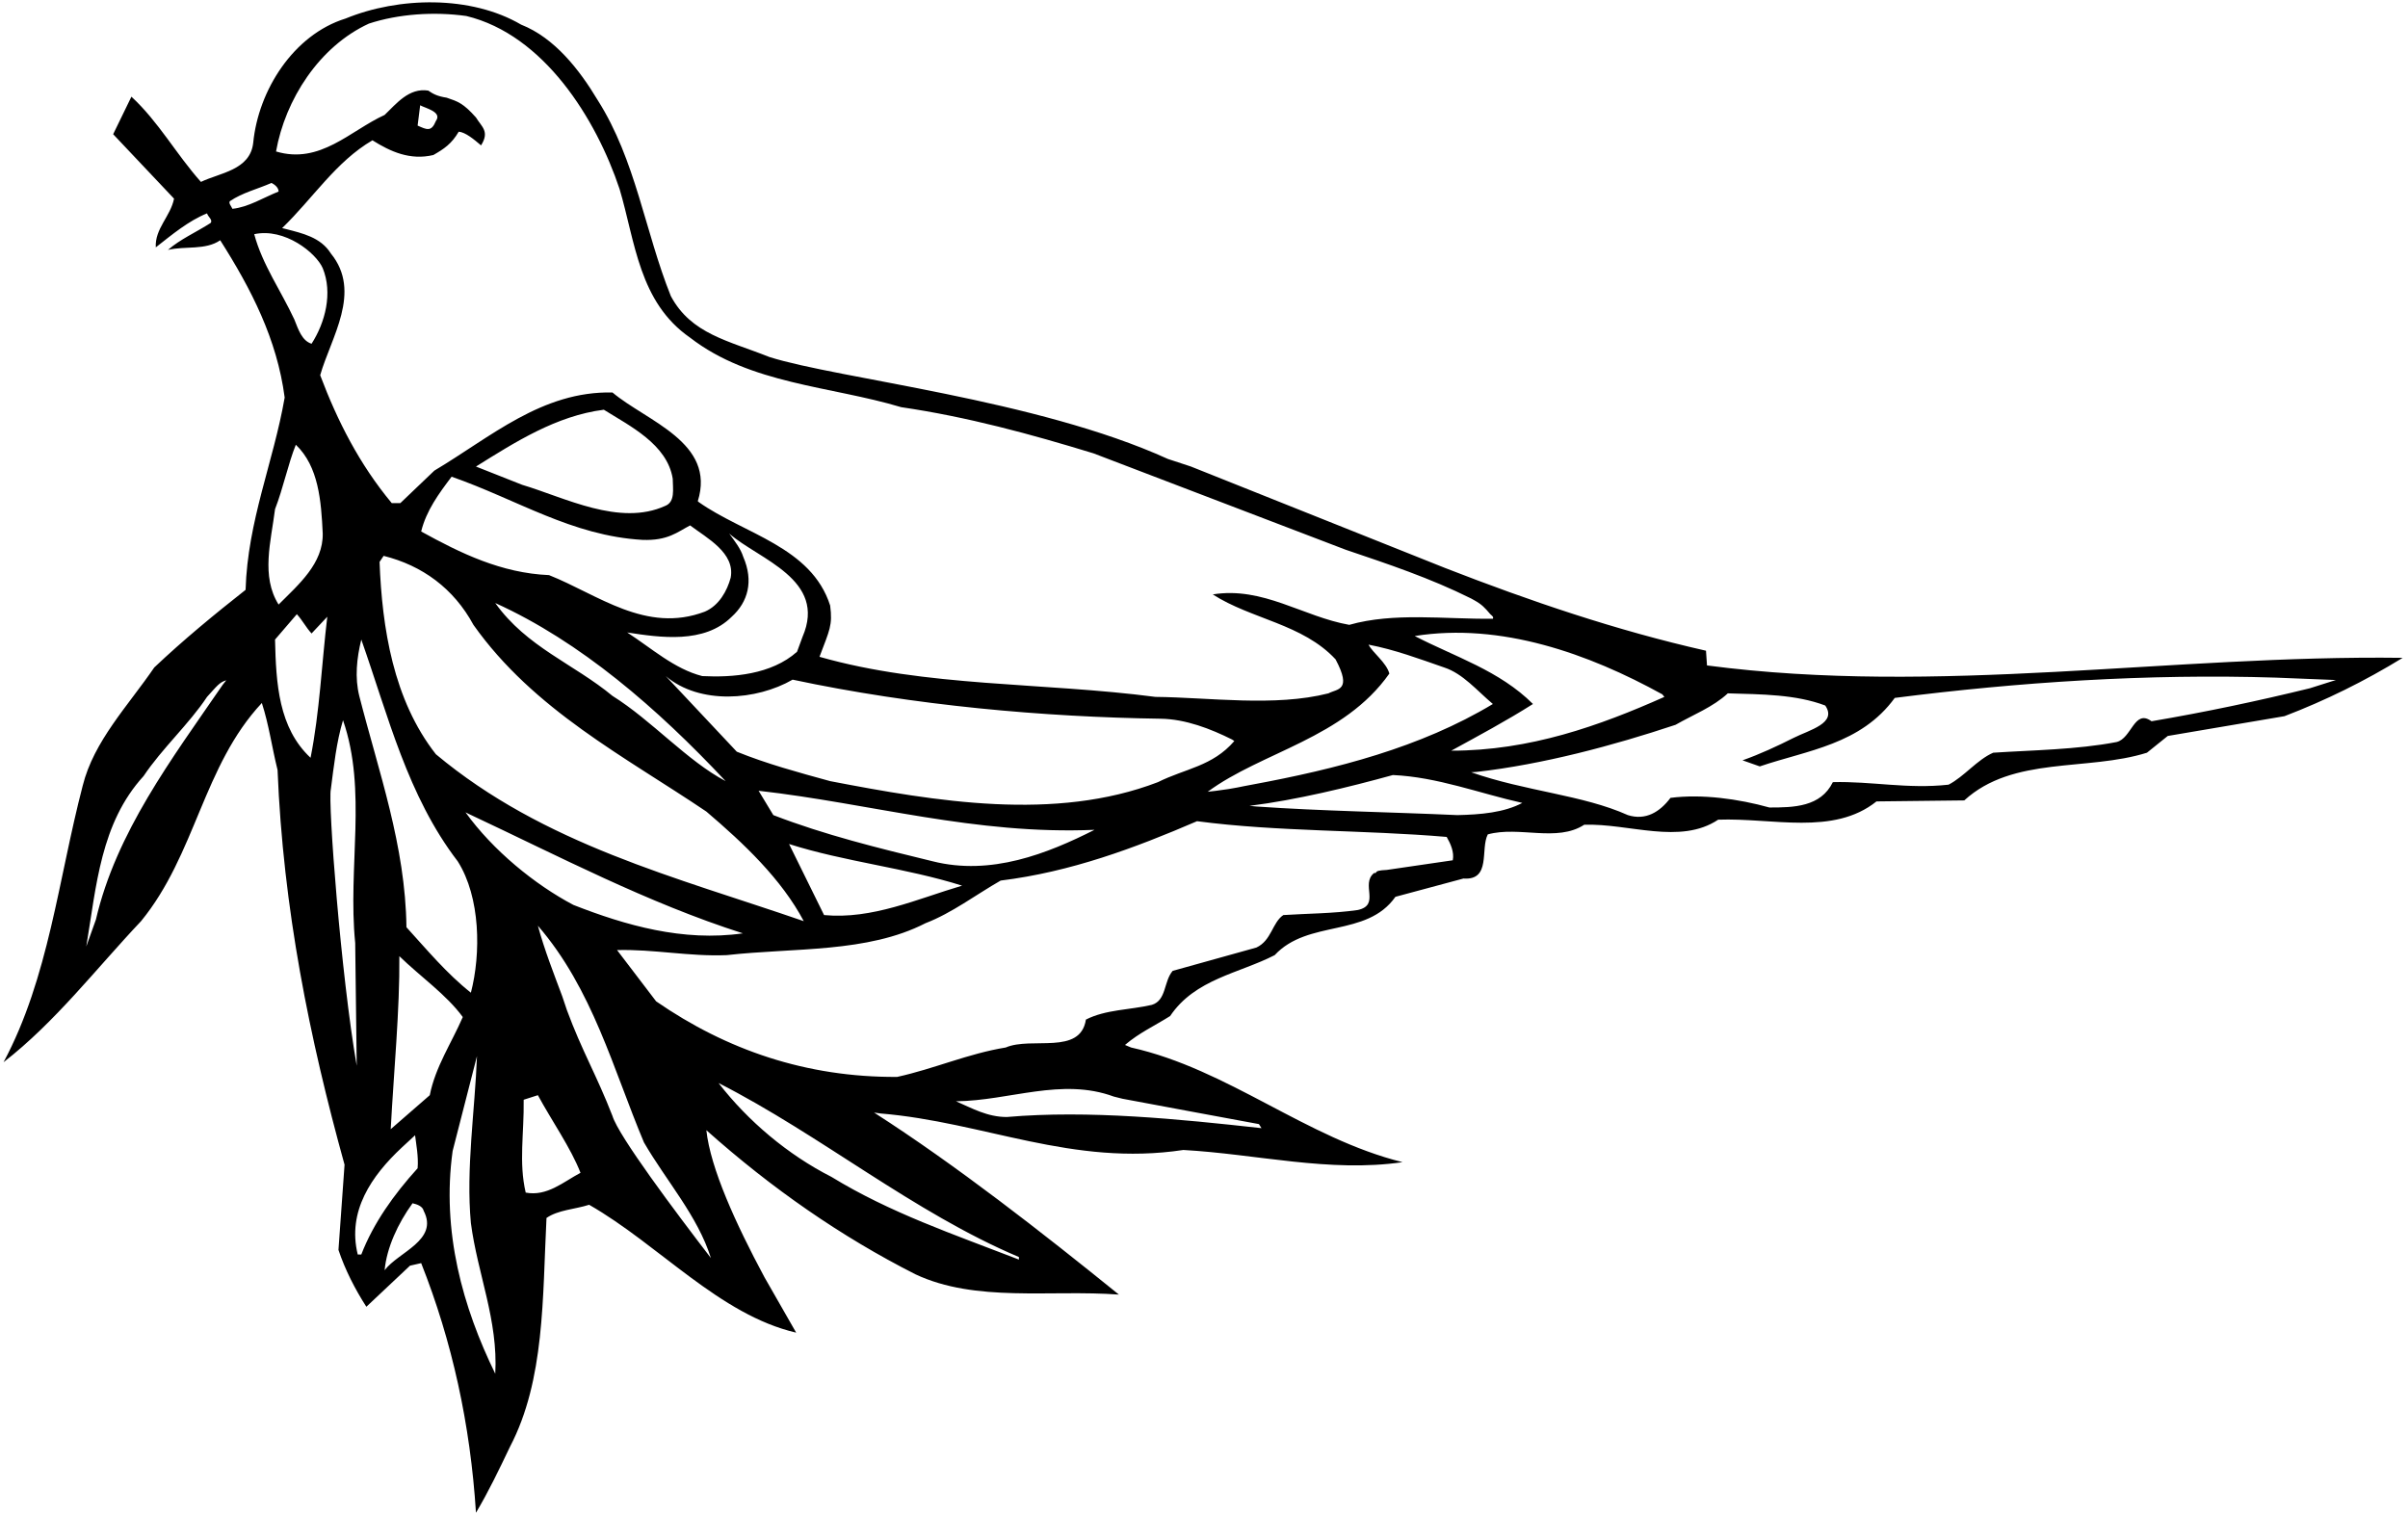 <?xml version="1.0" encoding="UTF-8"?>
<svg xmlns="http://www.w3.org/2000/svg" xmlns:xlink="http://www.w3.org/1999/xlink" width="522pt" height="328pt" viewBox="0 0 522 328" version="1.1">
<g id="surface1">
<path style=" stroke:none;fill-rule:nonzero;fill:rgb(0%,0%,0%);fill-opacity:1;" d="M 370.039 144.27 L 369.82 141.078 C 350.352 136.68 331.652 130.301 313.281 123.148 L 258.172 101.148 L 253.164 99.5 C 224.785 86.574 181.609 82.121 166.762 77.391 C 157.961 73.867 149.82 72.438 145.422 64.188 C 139.809 50.219 137.828 34.711 129.578 21.73 C 125.621 15.129 120.23 8.199 112.969 5.34 C 102.078 -1.039 86.461 -0.711 74.91 4.02 C 63.578 7.539 55.988 19.641 54.891 30.969 C 54.23 36.91 47.629 37.461 43.559 39.438 C 38.168 33.391 34.43 26.461 28.488 20.961 L 24.531 29.098 L 37.73 43.07 C 36.961 46.918 33.551 49.559 33.77 53.629 C 37.289 50.879 40.809 47.91 44.879 46.258 C 45.098 47.027 46.199 47.688 45.648 48.348 C 42.57 50.328 39.051 51.867 36.41 54.18 C 40.148 53.301 44.551 54.289 47.738 52.09 C 54.449 62.648 60.059 73.539 61.711 86.188 C 59.289 100.16 53.68 112.922 53.238 127.879 C 46.531 133.16 39.711 138.77 33.441 144.711 C 27.719 153.07 20.348 160.66 17.93 170.34 C 12.648 190.578 10.559 212.031 0.77 230.289 C 11.988 221.602 20.898 209.941 30.578 199.711 C 42.461 185.191 44 166.051 56.762 152.41 C 58.301 157.141 58.961 162.09 60.168 166.93 C 61.379 196.961 67.098 225.121 74.691 252.512 L 73.371 270.988 C 74.801 275.281 77 279.57 79.418 283.309 L 88.879 274.402 L 91.301 273.852 C 98.012 290.789 101.969 308.832 103.18 327.969 C 105.93 323.352 108.238 318.512 110.551 313.672 C 118.141 299.152 117.59 281.332 118.469 264.059 C 121 262.301 124.629 262.191 127.711 261.199 C 142.891 269.891 155.98 285.07 172.59 288.922 L 165.715 276.902 C 159.527 265.379 154 253.281 153.121 245.031 C 167.309 257.68 182.379 268.129 198.441 276.27 C 211.531 282.43 227.699 279.57 242.551 280.672 C 225.828 267.141 207.297 252.648 189.477 241.207 L 190.852 241.402 C 213.398 243.27 232.43 252.949 256.52 249.32 C 272.359 250.199 288.199 254.27 304.039 251.961 C 283.141 246.789 266.312 231.832 245.191 227.102 L 243.871 226.551 C 246.949 223.91 250.359 222.371 253.66 220.281 C 259.051 212.25 268.621 211.039 276.32 207.078 C 283.582 199.27 296.23 203.34 302.5 194.43 L 317.242 190.469 C 323.289 190.91 320.871 184.09 322.52 180.898 C 329.34 179.031 337.48 182.66 343.422 178.809 C 353.102 178.48 364.211 183.211 372.461 177.711 C 384.23 177.27 397.434 181.23 406.781 173.75 L 425.812 173.531 C 436.371 163.852 452.434 167.262 465.41 163.191 L 469.922 159.559 L 495.223 155.27 C 504.133 151.859 512.602 147.68 520.852 142.621 C 470.473 141.961 420.312 150.871 370.039 144.27 Z M 48.289 148.449 C 37.18 164.621 25.191 180.461 20.789 199.379 L 18.699 205.211 C 20.898 192.121 21.781 178.48 31.129 168.25 C 35.09 162.309 41.031 156.922 44.879 151.09 C 46.996 148.781 47.547 147.926 49.047 147.488 Z M 360.801 151.09 C 346.723 157.359 331.652 162.75 314.602 162.75 C 320.43 159.559 326.59 156.262 332.312 152.629 C 325.051 145.371 315.371 142.398 306.68 137.891 C 325.383 134.922 344.41 141.738 360.359 150.539 Z M 94.488 163.52 C 85.25 151.75 82.828 136.129 82.281 121.828 L 83.16 120.512 C 91.52 122.602 98.34 127.551 102.629 135.469 C 115.719 153.949 135.52 164.07 153.121 175.949 C 161.262 182.879 169.398 190.578 174.238 199.711 C 146.52 190.141 117.922 183.102 94.488 163.52 Z M 99.219 186.73 C 104.172 194.539 104.281 206.75 102.078 215.219 C 96.91 211.148 92.512 205.871 88.109 201.031 C 87.891 183.32 82.059 167.262 77.879 150.871 C 76.891 146.91 77.328 142.73 78.32 138.66 C 84.148 155.16 88.328 172.539 99.219 186.73 Z M 139.262 117.047 C 144.762 117.266 146.852 115.34 149.602 113.91 C 153.23 116.66 159.391 119.852 158.398 125.238 C 157.629 128.102 155.871 131.289 152.789 132.609 C 140.031 137.449 129.578 128.871 119.02 124.688 C 108.68 124.25 99.879 119.961 91.301 115.23 C 92.398 110.719 95.148 106.98 97.898 103.352 C 112.09 108.301 123.969 116.164 139.262 117.047 Z M 103.18 101.148 C 111.648 95.871 120.559 90.148 130.898 88.828 C 136.512 92.348 144.621 96.297 145.832 103.777 C 145.848 106.004 146.41 108.797 144.211 109.676 C 134.309 114.184 122.43 107.859 113.191 105.109 C 109.891 103.789 106.48 102.469 103.18 101.148 Z M 161.121 120.73 C 160.574 118.969 159.281 117.32 158.07 115.672 C 164.449 121.281 179.383 125.598 173.965 138.082 L 172.781 141.301 C 167.215 146.266 158.84 146.91 152.238 146.578 C 146.191 145.039 141.238 140.531 135.961 137.121 C 143.109 138.219 152.68 139.648 158.621 133.711 C 162.141 130.52 163.406 126.012 161.121 120.73 Z M 157.301 169.352 C 148.941 164.949 141.238 156.148 132.77 150.871 C 124.41 143.941 114.18 140.309 107.359 130.738 C 125.84 139.102 142.559 153.621 157.301 169.352 Z M 171.051 182.988 C 183.148 186.84 196.352 188.16 208.562 192.012 C 198.879 194.871 189.09 199.379 178.641 198.391 Z M 202.18 186.73 C 190.41 183.871 178.75 181.012 167.641 176.719 L 164.449 171.441 C 188.762 174.191 211.312 181.012 237.27 179.91 C 227.039 185.078 214.828 189.922 202.18 186.73 Z M 179.961 169.352 C 173.141 167.48 166.211 165.609 159.719 162.969 L 144.32 146.578 C 151.691 152.852 164.012 151.859 171.82 147.352 C 198.109 152.961 226.379 155.461 251.57 155.82 C 257.031 155.898 262.461 158.02 267.082 160.328 L 267.574 160.66 C 262.816 166.172 256.961 166.602 251.02 169.57 C 228.691 178.148 202.84 173.75 179.961 169.352 Z M 301.18 146.031 C 300.52 143.609 297.551 141.52 296.672 139.762 C 302.391 140.859 307.672 142.84 313.062 144.711 C 317.133 146.031 320.211 149.77 323.621 152.629 C 307.891 162.09 289.742 166.711 271.371 170.121 C 268.84 170.559 268.043 170.891 263.672 171.441 L 261.801 171.66 C 273.57 162.969 291.281 160.109 301.18 146.031 Z M 79.969 5.117 C 86.348 3.027 94.051 2.48 101.09 3.469 C 117.922 7.539 129.25 25.801 134.309 40.98 C 137.719 52.418 138.488 65.508 149.602 73.211 C 162.691 83.328 179.961 83.66 195.359 88.277 C 209.66 90.371 223.41 94.109 237.051 98.289 L 291.723 119.188 C 300.852 122.27 310.09 125.352 318.891 129.75 L 319.66 130.176 C 321.188 131.027 321.859 131.73 323.07 133.16 C 323.402 133.488 323.84 133.711 323.621 134.148 C 313.062 134.262 302.172 132.719 292.492 135.469 C 282.48 133.711 273.789 127.109 262.902 128.871 C 271.262 134.262 282.371 135.25 289.52 142.949 C 293.152 149.77 289.906 149.301 287.98 150.32 C 276.32 153.289 262.133 151.199 250.473 151.09 C 226.051 147.898 200.75 149 177.648 142.398 C 179.852 136.543 180.512 135.605 179.961 131.289 C 175.891 118.531 161.262 115.781 151.469 108.852 L 151.266 108.656 C 155.258 95.922 140.18 91.336 132.77 85.09 C 117.48 84.758 106.371 94.77 94.16 102.031 L 86.789 109.07 L 84.918 109.07 C 77.879 100.602 73.148 91.25 69.41 81.348 C 71.719 73.211 78.539 63.309 71.719 54.949 C 69.52 51.43 65.52 50.578 62.039 49.668 L 61.16 49.449 C 67.871 42.961 72.82 35.039 80.738 30.418 C 84.59 32.84 88.879 34.82 93.941 33.609 C 96.25 32.289 97.898 31.188 99.441 28.551 C 100.871 28.66 102.738 30.199 104.281 31.52 C 106.188 28.484 104.422 27.516 103.18 25.469 C 100.418 22.359 99.246 22 96.828 21.18 C 94.797 20.867 93.848 20.348 92.84 19.641 C 88.66 18.98 85.91 22.5 83.379 24.918 C 75.898 28.328 69.41 35.699 59.84 32.84 C 61.82 21.617 69.191 10.07 79.969 5.117 Z M 90.531 27.23 L 91.082 22.828 C 92.289 23.488 95.918 24.258 94.488 26.238 C 93.5 28.66 92.512 28.109 90.531 27.23 Z M 49.828 43.617 C 52.578 41.75 55.879 40.98 58.848 39.66 C 59.512 39.988 60.391 40.648 60.391 41.527 C 57.09 42.848 53.789 44.938 50.379 45.27 C 50.16 44.719 49.5 44.059 49.828 43.617 Z M 55.109 50.77 C 61.711 49.34 68.516 54.824 69.961 58.141 C 72.16 63.527 70.512 69.91 67.539 74.527 C 65.449 73.867 64.68 71.449 63.801 69.25 C 60.941 63.09 56.871 57.367 55.109 50.77 Z M 59.621 110.391 C 61.379 105.879 62.48 100.488 64.129 96.422 C 69.078 101.148 69.629 108.629 69.961 115.672 C 70.07 122.16 64.789 126.672 60.391 131.07 C 56.539 124.91 58.738 117.43 59.621 110.391 Z M 67.32 164.289 C 60.391 157.801 59.84 148.23 59.621 138.66 L 64.348 133.16 C 65.559 134.48 66.328 136.02 67.539 137.34 L 70.949 133.711 C 69.738 143.828 69.301 154.391 67.32 164.289 Z M 71.719 171.109 C 72.379 166.051 72.93 160.879 74.359 156.148 C 79.641 171.441 75.348 187.941 77 204.441 L 77.328 231.059 C 73.918 211.48 71.059 173.941 71.719 171.109 Z M 78.32 271.98 L 77.551 271.98 C 75.238 262.629 80.52 254.93 87.121 248.77 L 89.98 246.129 C 90.199 248 90.75 250.75 90.531 253.281 C 85.359 259 80.961 265.16 78.32 271.98 Z M 83.379 275.391 C 83.82 270.551 86.238 265.27 89.43 260.871 C 90.418 261.09 91.629 261.531 91.848 262.52 C 95.148 268.902 86.348 271.43 83.379 275.391 Z M 84.699 244.809 C 85.359 232.379 86.68 218.852 86.57 207.301 C 91.082 211.699 96.801 215.66 100.32 220.5 C 97.898 226.109 94.379 231.281 93.168 237.441 Z M 107.359 297.832 C 100.32 283.422 95.699 267.031 98.121 249.539 L 103.398 228.969 C 102.961 240.738 100.98 253.391 102.078 265.16 C 103.512 276.16 108.02 286.281 107.359 297.832 Z M 100.91 176.113 L 101.723 176.516 C 121.191 185.645 140.359 195.75 161.039 202.352 C 148.059 204.219 135.52 200.59 124.301 196.191 C 115.941 191.789 106.852 184.363 100.91 176.113 Z M 113.961 258.559 C 112.422 251.961 113.629 245.801 113.52 238.43 L 116.602 237.441 C 119.57 242.941 123.75 248.879 125.84 254.27 C 122.102 256.25 118.578 259.441 113.961 258.559 Z M 154.109 272.75 C 146.41 262.738 134.09 246.297 132.77 241.949 C 129.359 233.152 126.145 227.816 122.898 219.016 L 121.879 215.988 C 120.121 211.262 118.031 205.98 116.602 200.699 C 128.48 214.449 132.879 231.719 139.59 247.672 C 144.43 256.031 151.25 263.621 154.109 272.75 Z M 220.879 272.531 L 220.879 273.082 C 206.609 267.551 192.996 262.961 180.234 255.152 C 170.773 250.34 162.141 243.051 155.762 234.801 C 177.98 246.129 198 262.852 220.879 272.531 Z M 272.91 243.711 L 273.461 244.59 C 255.531 242.609 236.062 240.629 218.242 242.172 C 214.062 242.172 210.762 240.301 207.242 238.762 C 218.789 238.652 230.121 233.562 241.449 237.742 L 243.32 238.211 C 253.223 240.082 263.449 241.949 272.91 243.711 Z M 314.93 186.512 L 300.633 188.602 C 297.277 188.766 298.953 189.285 297.855 189.285 C 294.883 191.707 299.312 196.191 294.359 197.289 C 289.082 198.059 283.25 198.059 278.191 198.391 C 275.77 200.039 275.66 203.891 272.359 205.43 L 254.211 210.488 C 252.23 212.801 252.891 216.871 249.699 217.859 C 244.973 218.961 239.691 218.852 235.402 221.051 C 234.191 228.859 223.629 224.68 218.02 227.102 C 209.879 228.422 202.512 231.719 194.48 233.48 C 174.789 233.59 157.52 227.648 142.23 217.09 L 133.762 205.98 C 141.68 205.762 149.379 207.41 157.52 207.078 C 172.148 205.43 187.988 206.641 200.641 200.148 C 206.359 197.949 211.531 193.988 216.922 190.91 C 232.102 189.039 245.961 183.871 259.492 178.039 C 276.98 180.352 295.68 179.91 313.609 181.449 C 314.492 182.988 315.262 184.75 314.93 186.512 Z M 315.922 176.719 C 301.402 176.059 286.441 175.84 272.359 174.852 L 270.848 174.711 C 281.023 173.445 292.383 170.672 301.949 168.031 C 311.633 168.469 320.652 171.988 330 174.078 C 326.039 176.172 320.98 176.609 315.922 176.719 Z M 500.723 149.219 C 489.504 151.969 478.062 154.391 466.402 156.371 C 462.66 153.621 462.113 160.109 458.812 160.879 C 450.23 162.531 440.441 162.641 432.082 163.191 C 428.562 164.73 425.812 168.359 422.402 170.121 C 413.492 171.109 405.789 169.352 397.32 169.57 C 394.684 174.961 388.852 175.07 383.57 175.07 C 376.859 173.199 368.941 172.102 362.121 172.98 C 359.812 176.059 356.73 177.93 352.883 176.719 C 343.09 172.32 330.715 171.578 318.918 167.426 L 320.102 167.355 C 334.512 165.707 349.691 161.648 363.223 157.141 C 367.07 154.941 371.359 153.289 374.551 150.32 C 381.922 150.539 389.289 150.539 395.672 152.961 C 398.312 156.809 392.246 158.246 388.797 159.984 C 385.227 161.785 381.48 163.52 377.742 164.84 L 381.48 166.16 C 391.82 162.641 403.371 161.43 410.742 151.309 C 437.473 147.898 465.523 146.031 493.352 146.91 L 506.359 147.434 L 500.723 149.219 "/>
</g>
</svg>
